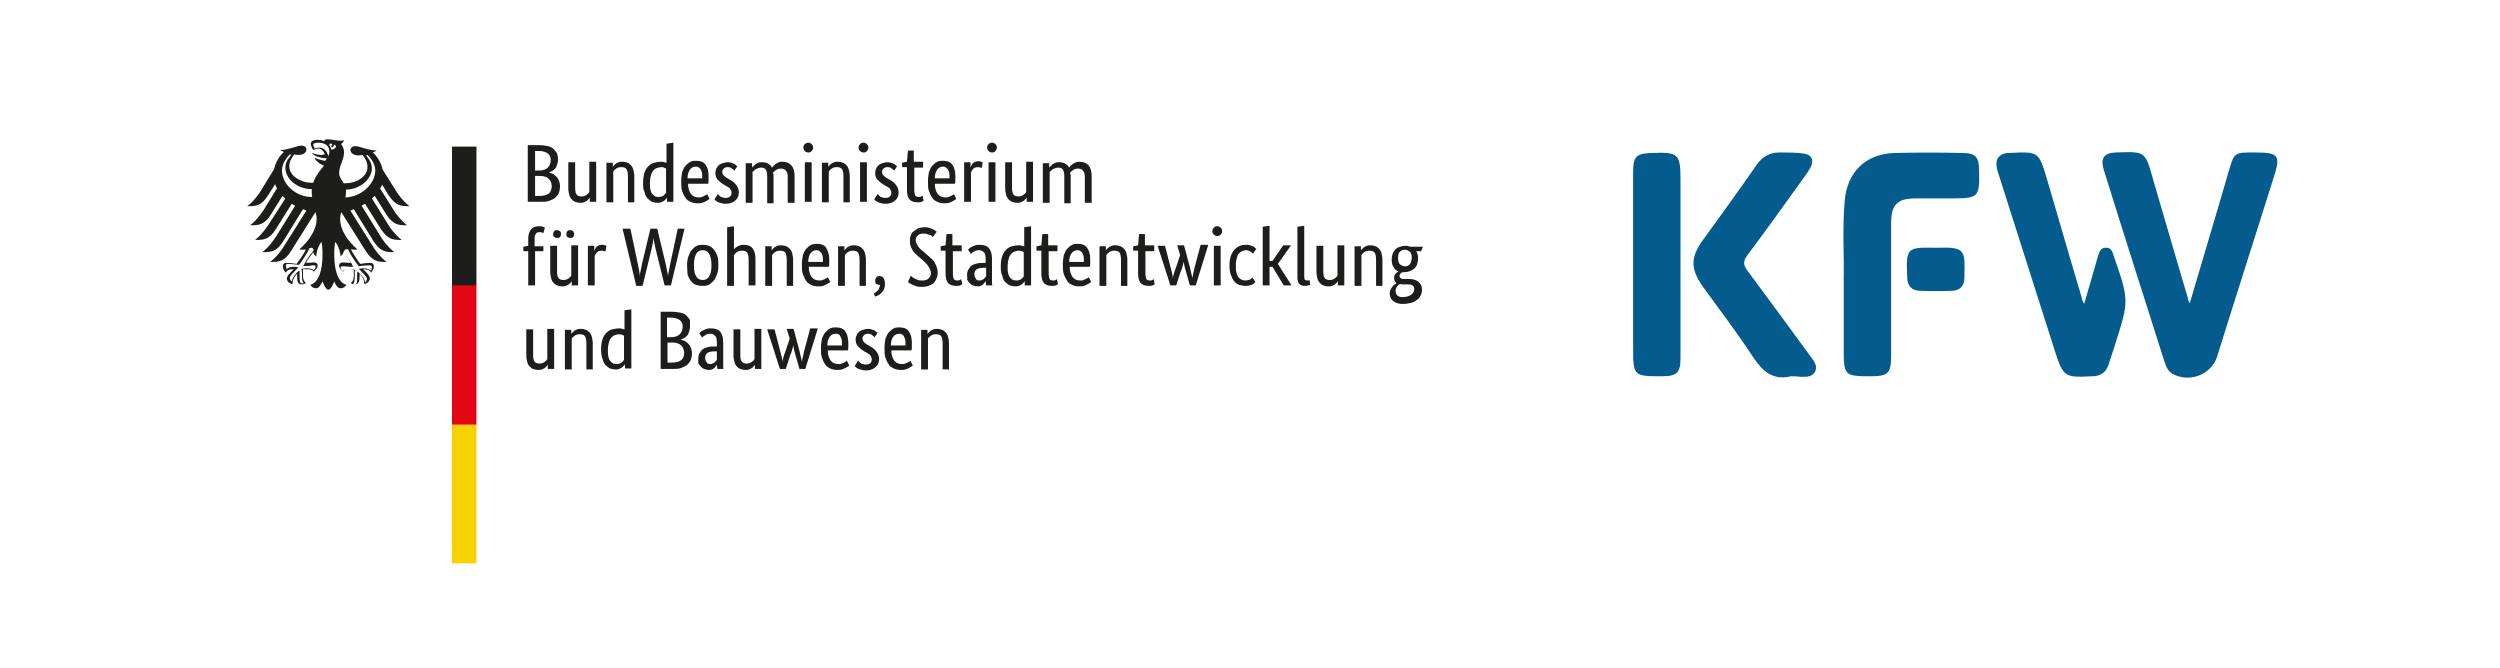 <?xml version="1.0" encoding="utf-8"?>
<!-- Generator: Adobe Illustrator 24.2.3, SVG Export Plug-In . SVG Version: 6.00 Build 0)  -->
<svg version="1.1" xmlns="http://www.w3.org/2000/svg" xmlns:xlink="http://www.w3.org/1999/xlink" x="0px" y="0px"
	 viewBox="0 0 511.6 136.7" style="enable-background:new 0 0 511.6 136.7;" xml:space="preserve">
<style type="text/css">
	.st0{fill:#465166;}
	.st1{fill:#8094B3;}
	.st2{fill:#FFFFFF;}
	.st3{fill:#A3C4FF;}
	.st4{fill:#333333;}
	.st5{fill:#FFFFFF;stroke:#1D1D1B;stroke-miterlimit:10;}
	.st6{fill:#B1B1B1;stroke:#1D1D1B;stroke-miterlimit:10;}
	.st7{fill:#1D1D1B;}
	.st8{fill:none;stroke:#465166;stroke-width:0;stroke-miterlimit:10;}
	.st9{fill:#FF0000;}
	.st10{fill:#5E7091;}
	.st11{fill:#FFAD33;}
	.st12{fill:#FEE397;}
	.st13{fill:#236051;}
	.st14{fill:#72CD86;}
	.st15{fill:#584560;}
	.st16{fill:#C2A7CD;}
	.st17{fill:#C4C4C4;}
	.st18{fill:url(#SVGID_3_);}
	.st19{fill:none;stroke:#5E7091;stroke-width:3.047;stroke-miterlimit:10;}
	.st20{fill:none;stroke:#ABC9FF;stroke-width:27.642;stroke-miterlimit:10;}
	.st21{fill:none;stroke:#5E7091;stroke-width:4.038;stroke-miterlimit:10;}
	.st22{fill:none;stroke:#5E7091;stroke-width:9.423;stroke-miterlimit:10;}
	.st23{fill:none;stroke:#ABC9FF;stroke-width:4.281;stroke-miterlimit:10;}
	.st24{fill:none;stroke:#5E7091;stroke-width:4.281;stroke-miterlimit:10;}
	.st25{fill:#ABC9FF;}
	.st26{fill:#ADB4C7;}
	.st27{fill:none;stroke:#5E7091;stroke-width:2.645;stroke-miterlimit:10;}
	.st28{fill:none;stroke:#ABC9FF;stroke-width:24;stroke-miterlimit:10;}
	.st29{fill:none;stroke:#5E7091;stroke-width:3.506;stroke-miterlimit:10;}
	.st30{fill:none;stroke:#5E7091;stroke-width:8.181;stroke-miterlimit:10;}
	.st31{fill:none;stroke:#ABC9FF;stroke-width:3.717;stroke-miterlimit:10;}
	.st32{fill:none;stroke:#5E7091;stroke-width:3.717;stroke-miterlimit:10;}
	.st33{fill:none;}
	.st34{fill-rule:evenodd;clip-rule:evenodd;}
	.st35{fill:none;stroke:#000000;stroke-width:0.778;stroke-miterlimit:3.864;}
	.st36{stroke:#000000;stroke-width:9.340157e-02;stroke-miterlimit:3.864;}
	.st37{fill:#7486A8;}
	.st38{fill:#FFFFFF;stroke:#465166;stroke-width:0.891;stroke-miterlimit:10;}
	.st39{fill:#662D91;}
	.st40{fill:#FF4F05;}
	.st41{fill:#1B1464;}
	.st42{fill:#FFA3F0;}
	.st43{fill:#6C25CF;}
	.st44{fill:#FFFFFF;stroke:#465166;stroke-width:0.79;stroke-miterlimit:10;}
	.st45{fill:#333333;stroke:#8094B3;stroke-width:0.45;stroke-miterlimit:10;}
	.st46{clip-path:url(#SVGID_7_);}
	.st47{clip-path:url(#SVGID_11_);}
	.st48{fill:#EDECED;}
	.st49{fill:none;stroke:#000000;stroke-width:1.283;stroke-miterlimit:3.864;}
	.st50{stroke:#000000;stroke-width:0.154;stroke-miterlimit:3.864;}
	.st51{fill:#085DA9;}
	.st52{fill:#E1081A;}
	.st53{clip-path:url(#SVGID_17_);fill:#1D1D1B;}
	.st54{clip-path:url(#SVGID_17_);fill:#FFCC00;}
	.st55{fill:#0032BA;}
	.st56{fill:#E30613;}
	.st57{fill:#354A70;}
	.st58{fill:#667A9E;}
	.st59{opacity:0.6;}
	.st60{fill:#90A7C9;}
	.st61{fill:none;stroke:#000000;stroke-width:1.044;stroke-miterlimit:3.864;}
	.st62{stroke:#000000;stroke-width:0.125;stroke-miterlimit:3.864;}
	.st63{clip-path:url(#SVGID_19_);fill:#1D1D1B;}
	.st64{clip-path:url(#SVGID_19_);fill:#FFCC00;}
	.st65{fill:#4F59CA;}
	.st66{fill:#7B82EA;}
	.st67{fill:#4C53BB;}
	.st68{opacity:0.2;enable-background:new    ;}
	.st69{fill:none;stroke:#C24DFF;stroke-miterlimit:10;}
	.st70{fill:none;stroke:#C24DFF;stroke-width:1.266;stroke-miterlimit:10;}
	.st71{fill:none;stroke:#C24DFF;stroke-width:1.151;stroke-miterlimit:10;}
	.st72{fill:none;stroke:#C24DFF;stroke-width:1.151;stroke-miterlimit:10;}
	.st73{fill:none;stroke:#C24DFF;stroke-width:4;stroke-miterlimit:10;}
	.st74{fill:#C24DFF;}
	.st75{fill:url(#SVGID_20_);}
	.st76{fill:#00A5D9;}
	.st77{fill:#035C8D;}
	.st78{fill:#F8D200;}
	.st79{clip-path:url(#SVGID_22_);fill:#1D1D1B;}
	.st80{clip-path:url(#SVGID_22_);fill:#FFCC00;}
	.st81{clip-path:url(#SVGID_24_);}
	.st82{fill-rule:evenodd;clip-rule:evenodd;fill:#8094B3;}
	.st83{fill-rule:evenodd;clip-rule:evenodd;fill:#D8DCE5;}
	.st84{fill-rule:evenodd;clip-rule:evenodd;fill:#EDEFF2;}
	.st85{fill:none;stroke:#FFFFFF;stroke-width:0.866;stroke-linejoin:round;stroke-miterlimit:10;}
	.st86{fill:none;stroke:#FFFFFF;stroke-width:2.598;stroke-linejoin:round;stroke-miterlimit:10;}
	.st87{fill-rule:evenodd;clip-rule:evenodd;fill:none;}
	.st88{fill-rule:evenodd;clip-rule:evenodd;fill:#FEE397;}
	.st89{fill-rule:evenodd;clip-rule:evenodd;fill:#FFAD33;}
	.st90{fill-rule:evenodd;clip-rule:evenodd;fill:#C2A7CD;}
	.st91{fill:url(#SVGID_29_);}
	.st92{fill:#2E3F5E;}
	.st93{fill:none;stroke:#000000;stroke-width:0.391;stroke-miterlimit:3.864;}
	.st94{stroke:#000000;stroke-width:4.684884e-02;stroke-miterlimit:3.864;}
	.st95{clip-path:url(#SVGID_33_);fill:#1D1D1B;}
	.st96{clip-path:url(#SVGID_33_);fill:#FFCC00;}
	.st97{fill:url(#SVGID_34_);}
	.st98{clip-path:url(#SVGID_38_);fill:#1D1D1B;}
	.st99{clip-path:url(#SVGID_38_);fill:#FFCC00;}
	.st100{fill:#FBB03B;}
	.st101{fill:#F7931E;}
	.st102{fill:none;stroke:#C24DFF;stroke-width:1.108;stroke-miterlimit:10;}
	.st103{fill:url(#SVGID_39_);}
	.st104{clip-path:url(#SVGID_43_);fill:#1D1D1B;}
	.st105{clip-path:url(#SVGID_43_);fill:#FFCC00;}
	.st106{fill:url(#SVGID_44_);}
	.st107{clip-path:url(#SVGID_48_);fill:#1D1D1B;}
	.st108{clip-path:url(#SVGID_48_);fill:#FFCC00;}
	.st109{fill:#F15A24;}
	.st110{fill:#839DCC;}
	.st111{fill:#9EB3D7;}
	.st112{fill:none;stroke:#FFFFFF;stroke-width:4;stroke-miterlimit:10;}
	.st113{fill:#8CC63F;}
	.st114{fill:#231F20;}
</style>
<g id="Layer_1">
	<g>
		<g>
			<g>
				<path class="st77" d="M448.1,62.1c2.7-9.2,5.4-18.1,8-27.1c1.1-3.8,1.2-3.8,5.1-3.8c5.2,0,5.6,0.5,4,5.4
					c-3.8,12.1-7.7,24.2-11.5,36.4c-1.2,3.7-5.7,5.4-9.1,3.5c-0.9-0.5-1.3-1.4-1.6-2.3c-4.2-13.2-8.4-26.3-12.5-39.5
					c-0.7-2.4,0.1-3.4,2.5-3.5c6-0.2,6-0.3,7.6,5.5c2.4,8.1,4.7,16.2,7.1,24.2C447.7,61.3,447.9,61.6,448.1,62.1z"/>
				<path class="st77" d="M377.3,57c0.1-4.6-0.3-10.3,0.2-15.9c0.5-6,4.4-9.7,10.4-9.8c4.5-0.1,9-0.1,13.5,0c2.9,0,3.6,0.8,3.6,3.7
					c0.1,5.3-0.1,5.6-5.5,5.6c-2.5,0-5,0-7.5,0c-3.7,0-5,1.3-5,5c0,9,0,18,0,27c0,3.8-0.5,4.4-4.3,4.4c-5.2,0-5.4-0.2-5.4-5.4
					C377.3,67.1,377.3,62.6,377.3,57z"/>
				<path class="st77" d="M426.5,62.2c1-3.4,1.9-6.5,2.8-9.7c0.3-0.9,0.5-1.8,1.6-1.8c1.2-0.1,1.4,0.9,1.7,1.8c3.1,9,3.1,9,0.2,18.1
					c-0.4,1.3-0.9,2.7-1.3,4c-0.5,1.6-1.6,2.3-3.1,2.4c-0.1,0-0.3,0-0.4,0c-5.5,0.3-5.8,0.1-7.5-5.2c-3.8-11.9-7.6-23.9-11.4-35.8
					c-0.2-0.6-0.4-1.2-0.5-1.8c-0.3-1.7,0.5-2.7,2.2-2.9c0.1,0,0.3,0,0.4,0c6-0.3,6-0.3,7.7,5.4c2.4,8.1,4.7,16.2,7.1,24.2
					C426,61.3,426.2,61.6,426.5,62.2z"/>
				<path class="st77" d="M366.5,77c-3.7,0.9-5.8-1-7.8-4c-3.2-4.9-6.8-9.6-10.2-14.3c-2.6-3.7-2.6-6,0-9.6
					c3.7-5.1,7.4-10.2,11-15.4c1.2-1.7,2.7-2.5,4.7-2.5c1.6,0,3.2,0,4.8,0.2c1.7,0.2,2.3,1.3,1.5,2.9c-0.4,0.7-0.9,1.4-1.4,2.1
					c-3.8,5.3-7.6,10.6-11.5,15.8c-0.9,1.2-0.9,2,0,3.2c4.3,5.8,8.6,11.6,12.8,17.4c0.7,1,1.7,2,1,3.3c-0.7,1.2-2,1-3.1,1
					C367.8,77,367.1,77,366.5,77z"/>
				<path class="st77" d="M343.9,54.3c0,6.3,0,12.6,0,18.9c0,3.1-0.7,3.8-3.9,3.8c-5.7,0-5.8-0.1-5.8-5.8c0-12,0-24,0-35.9
					c0-3.3,0.6-3.9,3.9-4c5.4-0.2,5.8,0.2,5.8,5.6C343.9,42.7,343.9,48.5,343.9,54.3z"/>
				<path class="st77" d="M396.2,50.7c0.1,0,0.1,0,0.2,0c5.9-0.2,5.7,0.5,5.6,6.1c0,1.6-0.8,2.6-2.4,2.7c-2.3,0.1-4.6,0.1-6.9,0
					c-1.5-0.1-2.3-1-2.4-2.5C390,50.6,390.2,50.6,396.2,50.7z"/>
			</g>
		</g>
		<g>
			<polygon class="st78" points="95.3,86.9 97.5,86.9 97.5,115.3 92.5,115.3 92.5,86.9 95.3,86.9 			"/>
			<polygon class="st56" points="95.3,58.3 97.5,58.3 97.5,86.9 92.5,86.9 92.5,58.3 95.3,58.3 			"/>
			<polygon class="st7" points="97.5,30 97.5,58.4 95.3,58.4 92.5,58.4 92.5,30 97.5,30 			"/>
			<path class="st7" d="M79.5,39.9c1.5,2.3,2.6,2.3,4.3,2.3c-1.4-1.1-2.4-2.5-2.8-3.2l-2.7-4.3c-0.3-1.3-0.9-2.5-2-3.5
				c0.3-0.1,0.6-0.3,0.8-0.4c-1.7,0-3.5-0.9-4.4-0.9c-0.6,0-1,0.4-1,0.8c0,0.5,0.6,1.1,1.6,1.1c0.2,0,0.5,0,0.9-0.1
				c0.6,0.8,1,1.5,1,2.5c0,1.9-2.2,3.3-4.5,3.3c-0.1,0-0.2,0-0.4,0c-0.2-0.5-0.9-1.2-0.9-2.1c0-1.5,1-2.7,1-4.2
				c0-0.9-0.4-1.5-0.6-1.7c0.3-0.3,0.6-0.6,0.6-0.8c-0.2,0.1-0.4,0.1-0.6,0.1c-1.1,0-2-0.3-2.8-0.3c-0.5,0-0.6,0.2-0.6,0.3
				c0,0.1,0,0.1,0,0.1c-0.2-0.1-0.4-0.1-0.6-0.2c-0.3,0-0.5-0.1-0.8-0.1c-1,0-1.4,0.4-1.4,0.8c0,0.3,0.2,0.9,0.5,1.3
				c0.4-0.2,0.9-0.3,1.1-0.3c0.6,0,1,0.5,1.3,1.2c-0.4,0-0.4,0.1-0.8,0.1c-1,0-1.7-0.4-1.8-0.4c0,0,0,0,0,0c0,0.1,0.3,0.5,0.9,0.7
				c0.7,0.3,1.9,0.4,2.1,0.4c0,0-0.2,0.4-0.4,0.5c0,0-0.1,0-0.1,0c-0.8-0.2-1-0.2-2-0.6c0,0,0,0,0,0c0,0.4,1,1.3,1.9,1.6
				c-0.8,1-1.7,2-2.2,3.5c-0.1,0-0.2,0-0.4,0c-2.2,0-4.5-1.5-4.5-3.3c0-1,0.4-1.7,1-2.5c0.3,0.1,0.6,0.1,0.9,0.1
				c1,0,1.6-0.5,1.6-1.1c0-0.5-0.4-0.8-1-0.8c-0.9,0-2.7,0.9-4.4,0.9c0.2,0.1,0.5,0.3,0.8,0.4c-1,0.9-1.7,2.1-2,3.5L53.4,39
				c-0.4,0.7-1.4,2.1-2.8,3.2c1.7,0,2.9,0,4.3-2.3l1.4-2.2c0.1,0.3,0.2,0.6,0.4,0.8L54,42.9c-0.5,0.7-1.4,2.1-2.8,3.2
				c1.7,0,2.9,0,4.3-2.3l2.3-3.7c0.2,0.2,0.4,0.4,0.6,0.5L55,45.9c-0.5,0.7-1.4,2.1-2.8,3.2c1.7,0,2.9,0,4.3-2.3l3.2-5.1
				c0.2,0.1,0.4,0.3,0.7,0.4l-3.9,6.3c-0.5,0.7-1.4,2.1-2.8,3.2c1.7,0,2.9,0,4.3-2.3l4-6.5c0.2,0.1,0.5,0.2,0.7,0.3l-4.6,7.3
				c-0.4,0.7-1.4,2.1-2.8,3.2c1.7,0,2.9,0,4.3-2.3l4.9-7.8c0,0,0.1,0,0.1,0c0.1,0.4,0.2,0.8,0.2,1.2c0,2.4-1.6,4.6-3.5,6.3
				c0.1,0.1,0.3,0.1,0.5,0.1c0.4,0,0.7,0,0.8-0.1c-0.4,1-1.4,2.3-1.9,3c-0.6-0.1-1.5-0.2-2.1-0.2c-0.6,0-0.7,0.4-0.7,0.7
				c0,0.6,0.3,1,0.6,1.3c0.1-0.3,0.4-0.7,1.5-0.7c0,0,0.1,0,0.1,0c-0.3,0.4-1.4,1.2-1.4,1.9c0,0.5,0.5,1.1,1.2,1.1
				c0-0.1,0-0.3,0-0.4c0-0.6,0.5-1.2,0.9-1.7c0,0.1,0,0.1,0,0.3c0,1.3,0.1,1.9,1,1.9c0.4,0,0.7-0.2,0.8-0.3
				c-0.5-0.5-0.6-0.9-0.6-1.6c0-0.2,0-0.4,0-0.6c0-0.2,0-0.4,0-0.6c0.3,0,0.4,0,0.7,0c0,0,1.2-0.1,1.5,0.5c0.3-0.3,0.8-0.7,0.8-1.2
				c0-0.3-0.1-0.7-0.8-0.7c-0.2,0-1,0.1-1.6,0.1c0.2-0.4,0.9-1.4,1.5-2.2c0.1,0.3,0.2,0.6,0.6,0.9c0-0.5,0.3-2.1,1.1-3
				c0.1,0.6,0.2,1.3,0.2,2.6c0,3.3-0.8,5.7-2.5,6.2c0.2,0.4,0.7,0.7,1.2,0.7c0.6,0,0.9-0.7,1.3-1.4c0.2,0.5,0.7,1.7,1.2,1.7
				s1-1.2,1.2-1.7c0.3,0.7,0.7,1.4,1.3,1.4c0.5,0,0.9-0.3,1.2-0.7c-1.7-0.5-2.5-2.9-2.5-6.2c0-1.4,0.1-2,0.2-2.6
				c0.8,0.9,1.1,2.5,1.1,3c0.3-0.3,0.5-0.6,0.6-0.9c0.6,0.8,1.4,1.9,1.5,2.2c-0.6,0-1.3-0.1-1.6-0.1c-0.6,0-0.8,0.3-0.8,0.7
				c0,0.5,0.5,0.9,0.8,1.2c0.3-0.6,1.5-0.5,1.5-0.5c0.2,0,0.4,0,0.7,0c0,0.2,0,0.4,0,0.6c0,0.3,0,0.5,0,0.6c0,0.7,0,1.1-0.6,1.6
				c0.1,0.1,0.4,0.3,0.8,0.3c0.8,0,1-0.6,1-1.9c0-0.2,0-0.1,0-0.3c0.4,0.5,0.9,1.1,0.9,1.7c0,0.1,0,0.2,0,0.4c0.7,0,1.2-0.7,1.2-1.1
				c0-0.7-1.1-1.6-1.4-1.9c0.1,0,0.1,0,0.1,0c1.2,0,1.4,0.4,1.5,0.7c0.3-0.3,0.6-0.7,0.6-1.3c0-0.3-0.1-0.7-0.7-0.7
				c-0.6,0-1.5,0.1-2.1,0.2c-0.5-0.7-1.4-2-1.9-3c0.2,0,0.4,0.1,0.8,0.1c0.2,0,0.4,0,0.5-0.1c-1.9-1.7-3.5-3.8-3.5-6.3
				c0-0.4,0.1-0.8,0.2-1.2c0,0,0.1,0,0.1,0l4.9,7.8c1.5,2.3,2.6,2.3,4.3,2.3c-1.4-1.1-2.4-2.5-2.8-3.2l-4.6-7.3
				c0.2-0.1,0.5-0.2,0.7-0.3l4,6.5c1.5,2.3,2.6,2.3,4.3,2.3c-1.4-1.1-2.4-2.5-2.8-3.2L74,42.1c0.2-0.1,0.4-0.3,0.7-0.4l3.2,5.1
				c1.5,2.3,2.6,2.3,4.3,2.3c-1.4-1.1-2.4-2.5-2.8-3.2l-3.3-5.3c0.2-0.2,0.4-0.4,0.6-0.5l2.3,3.7c1.5,2.3,2.6,2.3,4.3,2.3
				c-1.4-1.1-2.4-2.5-2.8-3.2l-2.7-4.3c0.1-0.3,0.3-0.5,0.4-0.8L79.5,39.9L79.5,39.9z M57.7,34.9c0-1.6,1.2-2.9,1.6-3.3
				c0.1,0,0.2,0,0.3,0.1c-0.4,0.5-1.2,1.4-1.2,2.6c0,2.4,2.5,4.4,5.4,4.4c0,0.2,0,0.4,0,0.6c0,0.4,0,0.7,0.1,1
				C60.6,40.4,57.7,37.7,57.7,34.9L57.7,34.9z M62.1,54.4L62.1,54.4L62.1,54.4c0.9,0.1,1.4,0,1.7-0.1c0.2,0,0.3,0,0.4,0
				c0.2,0,0.4,0,0.4,0.3c0,0.2-0.2,0.5-0.4,0.7c-0.3-0.3-0.8-0.4-1.5-0.4c-0.3,0-0.7,0.1-1,0.1l0,0l0,0l0,0.1c0,0.2,0.1,0.4,0.1,0.7
				l0,0.3l0,0.4c0,0.8,0.1,1.2,0.4,1.5c-0.1,0-0.2,0-0.3,0c-0.5,0-0.6-0.2-0.6-1.6c0-0.3,0-0.5,0-0.7l0-0.3l-0.1,0
				c-0.7,0.5-1.4,1.5-1.5,2.2c-0.2-0.1-0.4-0.5-0.4-0.7c0-0.4,0.6-1,1.3-1.7l0.4-0.4l0.1-0.1l-0.1,0c-0.1,0-0.4-0.1-0.7-0.1
				c-0.8,0-1.3,0.1-1.6,0.5c-0.1-0.2-0.2-0.5-0.2-0.7c0-0.1,0-0.2,0.1-0.3c0.1-0.1,0.2-0.1,0.3-0.1h0c0.9,0,1.9,0.2,2.3,0.2l0,0l0,0
				c0.1-0.1,1.7-2.3,2.1-3.4c0.1,0,0.2-0.1,0.4-0.1c0.3,0,0.4,0.2,0.5,0.5C63,52.7,62.4,53.7,62.1,54.4L62.1,54.4z M70.9,51
				c0.2,0,0.3,0,0.4,0.1c0.4,1.2,2.1,3.3,2.1,3.4l0,0l0,0c0.4-0.1,1.4-0.2,2.3-0.2h0c0.1,0,0.2,0,0.3,0.1c0.1,0.1,0.1,0.2,0.1,0.3
				c0,0.2-0.1,0.6-0.2,0.7c-0.3-0.3-0.8-0.5-1.6-0.5c-0.2,0-0.5,0.1-0.7,0.1l-0.1,0l-0.1,0l0.4,0.4c0.7,0.7,1.3,1.3,1.3,1.7
				c0,0.2-0.2,0.6-0.4,0.7c0-0.7-0.8-1.7-1.5-2.2l-0.1,0l0,0.3c0,0.2,0,0.4,0,0.7c0,1.4-0.1,1.6-0.6,1.6c-0.1,0-0.2,0-0.3,0
				c0.3-0.3,0.4-0.8,0.4-1.5l0-0.4l0-0.3c0-0.3,0-0.6,0.1-0.7l0-0.1l-0.1,0c-0.2,0-0.6-0.1-1-0.1c-0.7,0-1.1,0.1-1.5,0.4
				c-0.2-0.2-0.4-0.5-0.4-0.7c0-0.3,0.2-0.3,0.4-0.3c0.1,0,0.2,0,0.4,0c0.3,0,0.7,0.1,1.6,0.1h0.1l0-0.1c-0.2-0.7-0.9-1.6-1.9-2.9
				C70.5,51.2,70.6,51,70.9,51L70.9,51z M67.2,32c-0.1-0.4-0.3-0.9-0.6-1.2c-0.2-0.3-0.7-0.6-1.2-0.6c-0.3,0-0.7,0.1-1,0.2
				c-0.1-0.2-0.3-0.6-0.3-0.8c0-0.2,0.3-0.4,1-0.4c1.5,0,2.3,0.7,2.3,1.8C67.4,31.4,67.3,31.7,67.2,32L67.2,32z M67.8,30.6
				c-0.1-0.3-0.2-0.6-0.4-0.8c0-0.3,0.1-0.6,0.6-0.3c-0.3,0.3-0.1,0.7-0.1,0.7c0,0,0.5-0.2,0.4-0.6C69.2,29.7,68.6,30.7,67.8,30.6
				L67.8,30.6z M70.7,40.4c0-0.3,0.1-0.6,0.1-1c0-0.2,0-0.4,0-0.6c2.8,0,5.3-2.1,5.3-4.4c0-1.2-0.8-2.1-1.2-2.6c0.1,0,0.2,0,0.3-0.1
				c0.4,0.4,1.6,1.6,1.6,3.3C76.7,37.7,73.9,40.3,70.7,40.4L70.7,40.4z"/>
			<path class="st7" d="M114.2,32.6c0,0.4-0.1,0.8-0.2,1.1c-0.1,0.3-0.2,0.6-0.4,0.8c-0.2,0.2-0.4,0.4-0.6,0.5
				c-0.2,0.1-0.5,0.2-0.7,0.3v0c0.3,0.1,0.6,0.2,0.9,0.3c0.3,0.2,0.5,0.4,0.7,0.6c0.2,0.2,0.4,0.5,0.5,0.8c0.1,0.3,0.2,0.7,0.2,1.1
				c0,0.5-0.1,0.9-0.2,1.3c-0.2,0.4-0.4,0.7-0.7,1c-0.3,0.3-0.8,0.5-1.3,0.7c-0.5,0.2-1.1,0.2-1.8,0.2H108V29.7h2.3
				c0.7,0,1.3,0.1,1.8,0.2c0.5,0.1,0.9,0.3,1.2,0.6c0.3,0.3,0.5,0.6,0.7,0.9C114.1,31.8,114.2,32.2,114.2,32.6L114.2,32.6z
				 M112.7,32.7c0-0.5-0.2-1-0.6-1.3c-0.4-0.3-1-0.5-1.8-0.5h-0.8v4h0.8c0.8,0,1.4-0.2,1.8-0.6C112.5,33.9,112.7,33.4,112.7,32.7
				L112.7,32.7z M112.9,38.1c0-0.6-0.2-1.1-0.6-1.5c-0.4-0.4-1-0.6-1.8-0.6h-1v4.1h0.9c0.9,0,1.5-0.2,1.9-0.5
				C112.7,39.3,112.9,38.7,112.9,38.1L112.9,38.1z M122,41.3h-1.3v-0.9h0c0,0.1-0.1,0.2-0.2,0.3c-0.1,0.1-0.3,0.3-0.4,0.4
				c-0.2,0.1-0.4,0.2-0.6,0.3c-0.2,0.1-0.5,0.1-0.8,0.1c-0.4,0-0.7-0.1-1-0.2c-0.3-0.1-0.5-0.3-0.7-0.5c-0.2-0.2-0.4-0.5-0.5-0.9
				c-0.1-0.4-0.2-0.8-0.2-1.4v-5.3h1.4v5.2c0,0.7,0.1,1.2,0.3,1.4c0.2,0.3,0.6,0.4,1,0.4c0.4,0,0.7-0.1,1-0.3
				c0.3-0.2,0.5-0.4,0.6-0.6v-6.2h1.4V41.3L122,41.3z M128.5,41.3v-5.2c0-0.7-0.1-1.2-0.3-1.5c-0.2-0.3-0.6-0.4-1.1-0.4
				c-0.4,0-0.7,0.1-1,0.3c-0.3,0.2-0.5,0.4-0.6,0.6v6.3h-1.4v-8.1h1.3v0.9h0c0-0.1,0.1-0.2,0.2-0.3c0.1-0.1,0.3-0.3,0.4-0.4
				c0.2-0.1,0.4-0.2,0.6-0.3c0.2-0.1,0.5-0.1,0.8-0.1c0.4,0,0.7,0.1,1,0.2c0.3,0.1,0.5,0.3,0.7,0.5c0.2,0.2,0.4,0.5,0.5,0.9
				c0.1,0.4,0.2,0.8,0.2,1.4v5.3H128.5L128.5,41.3z M131.6,37.4c0-0.8,0.1-1.5,0.3-2.1c0.2-0.6,0.5-1,0.8-1.3
				c0.3-0.3,0.7-0.6,1.2-0.7c0.4-0.1,0.9-0.2,1.3-0.2c0.3,0,0.5,0,0.7,0.1c0.2,0,0.3,0.1,0.5,0.1v-3.9l1.4-0.2v12.1h-1.3v-0.9h0
				c0,0.1-0.1,0.2-0.2,0.3c-0.1,0.1-0.2,0.2-0.4,0.4c-0.2,0.1-0.4,0.2-0.6,0.3c-0.2,0.1-0.5,0.1-0.8,0.1c-0.4,0-0.7-0.1-1.1-0.2
				c-0.3-0.2-0.6-0.4-0.9-0.7c-0.3-0.3-0.5-0.8-0.6-1.3C131.6,38.8,131.6,38.1,131.6,37.4L131.6,37.4z M134.8,40.3
				c0.2,0,0.4,0,0.6-0.1s0.3-0.1,0.4-0.2c0.1-0.1,0.2-0.2,0.3-0.3c0.1-0.1,0.1-0.2,0.2-0.2v-5c-0.1-0.1-0.3-0.1-0.4-0.2
				c-0.2-0.1-0.4-0.1-0.6-0.1c-0.3,0-0.6,0.1-0.9,0.2c-0.3,0.1-0.5,0.3-0.7,0.5c-0.2,0.2-0.4,0.6-0.5,1s-0.2,0.9-0.2,1.5
				c0,0.6,0,1,0.1,1.4c0.1,0.4,0.2,0.7,0.4,0.9c0.2,0.2,0.4,0.4,0.6,0.5C134.3,40.3,134.5,40.3,134.8,40.3L134.8,40.3z M145,36
				c0,0.3,0,0.7,0,0.9c0,0.3,0,0.5-0.1,0.7h-4.1c0,1,0.3,1.7,0.6,2.1c0.4,0.5,0.9,0.7,1.6,0.7c0.2,0,0.5,0,0.6-0.1
				c0.2-0.1,0.4-0.1,0.5-0.2c0.1-0.1,0.3-0.2,0.4-0.2c0.1-0.1,0.2-0.1,0.2-0.2l0.5,1c-0.1,0.1-0.1,0.1-0.3,0.2
				c-0.1,0.1-0.3,0.2-0.5,0.3c-0.2,0.1-0.4,0.2-0.7,0.3c-0.3,0.1-0.6,0.1-1,0.1c-0.5,0-1-0.1-1.4-0.3c-0.4-0.2-0.8-0.4-1-0.8
				c-0.3-0.4-0.5-0.8-0.7-1.4c-0.2-0.5-0.2-1.2-0.2-2c0-0.7,0.1-1.3,0.2-1.9c0.2-0.5,0.4-1,0.7-1.3c0.3-0.3,0.6-0.6,1-0.8
				c0.4-0.2,0.8-0.2,1.2-0.2c0.8,0,1.4,0.2,1.8,0.7C144.8,34.2,145,35,145,36L145,36z M142.4,34.1c-0.5,0-0.9,0.2-1.2,0.6
				c-0.3,0.4-0.5,1-0.5,1.8h3c0-0.1,0-0.1,0-0.2c0-0.1,0-0.2,0-0.3c0-0.6-0.1-1-0.3-1.3C143.2,34.3,142.8,34.1,142.4,34.1
				L142.4,34.1z M150.3,34.9c-0.1-0.1-0.3-0.2-0.5-0.4c-0.2-0.2-0.5-0.3-0.9-0.3c-0.4,0-0.6,0.1-0.8,0.3c-0.2,0.2-0.3,0.4-0.3,0.6
				c0,0.3,0.1,0.6,0.3,0.8c0.2,0.2,0.4,0.4,0.8,0.6l0.5,0.3c0.6,0.3,1,0.7,1.3,1.1c0.3,0.4,0.5,0.9,0.5,1.5c0,0.6-0.2,1.2-0.7,1.6
				c-0.4,0.4-1.1,0.7-1.9,0.7c-0.3,0-0.6,0-0.9-0.1c-0.2-0.1-0.5-0.1-0.7-0.2c-0.2-0.1-0.3-0.2-0.5-0.3c-0.1-0.1-0.2-0.2-0.3-0.3
				l0.7-1.1c0.1,0.1,0.1,0.1,0.2,0.2c0.1,0.1,0.2,0.2,0.3,0.3c0.1,0.1,0.3,0.2,0.5,0.2c0.2,0.1,0.4,0.1,0.6,0.1
				c0.4,0,0.7-0.1,0.9-0.3s0.3-0.4,0.3-0.7c0-0.2,0-0.4-0.1-0.5c-0.1-0.1-0.1-0.3-0.2-0.4c-0.1-0.1-0.2-0.2-0.4-0.3
				c-0.1-0.1-0.3-0.2-0.5-0.3l-0.5-0.3c-0.5-0.3-0.9-0.7-1.2-1c-0.3-0.4-0.4-0.8-0.4-1.4c0-0.3,0.1-0.6,0.2-0.8
				c0.1-0.3,0.3-0.5,0.5-0.7c0.2-0.2,0.5-0.3,0.8-0.4c0.3-0.1,0.6-0.2,0.9-0.2c0.3,0,0.6,0,0.8,0.1c0.2,0.1,0.4,0.1,0.6,0.2
				c0.2,0.1,0.3,0.2,0.4,0.3c0.1,0.1,0.2,0.2,0.3,0.2L150.3,34.9L150.3,34.9z M157,41.3v-5.2c0-0.7-0.1-1.1-0.3-1.4
				c-0.2-0.3-0.5-0.4-0.9-0.4c-0.2,0-0.4,0-0.6,0.1c-0.2,0.1-0.3,0.1-0.5,0.2c-0.1,0.1-0.3,0.2-0.4,0.3c-0.1,0.1-0.2,0.2-0.3,0.3
				v6.3h-1.4v-8.1h1.3v0.9h0c0.1-0.1,0.1-0.2,0.3-0.3c0.1-0.1,0.3-0.3,0.4-0.4c0.2-0.1,0.4-0.2,0.6-0.3c0.2-0.1,0.5-0.1,0.8-0.1
				c0.9,0,1.6,0.4,2,1.1c0.1-0.1,0.2-0.2,0.3-0.4c0.1-0.1,0.3-0.2,0.5-0.4c0.2-0.1,0.4-0.2,0.6-0.3c0.2-0.1,0.5-0.1,0.7-0.1
				c1.6,0,2.5,1,2.5,2.9v5.5h-1.4v-5.2c0-0.7-0.1-1.1-0.4-1.4c-0.2-0.3-0.6-0.4-1-0.4c-0.4,0-0.7,0.1-1,0.3
				c-0.3,0.2-0.5,0.4-0.6,0.5c0,0.1,0,0.3,0.1,0.4c0,0.1,0,0.3,0,0.4v5.5H157L157,41.3z M166.1,41.3h-1.4v-8.1h1.4V41.3L166.1,41.3z
				 M165.4,31.2c-0.3,0-0.5-0.1-0.7-0.3c-0.2-0.2-0.3-0.4-0.3-0.7c0-0.3,0.1-0.5,0.3-0.7c0.2-0.2,0.4-0.3,0.7-0.3
				c0.3,0,0.5,0.1,0.7,0.3c0.2,0.2,0.3,0.4,0.3,0.7c0,0.3-0.1,0.5-0.3,0.7C165.9,31.2,165.6,31.2,165.4,31.2L165.4,31.2z
				 M172.6,41.3v-5.2c0-0.7-0.1-1.2-0.3-1.5c-0.2-0.3-0.6-0.4-1.1-0.4c-0.4,0-0.7,0.1-1,0.3c-0.3,0.2-0.5,0.4-0.6,0.6v6.3h-1.4v-8.1
				h1.3v0.9h0c0-0.1,0.1-0.2,0.2-0.3c0.1-0.1,0.3-0.3,0.4-0.4c0.2-0.1,0.4-0.2,0.6-0.3c0.2-0.1,0.5-0.1,0.8-0.1c0.4,0,0.7,0.1,1,0.2
				c0.3,0.1,0.5,0.3,0.7,0.5c0.2,0.2,0.4,0.5,0.5,0.9c0.1,0.4,0.2,0.8,0.2,1.4v5.3H172.6L172.6,41.3z M177.4,41.3H176v-8.1h1.4V41.3
				L177.4,41.3z M176.7,31.2c-0.3,0-0.5-0.1-0.7-0.3c-0.2-0.2-0.3-0.4-0.3-0.7c0-0.3,0.1-0.5,0.3-0.7c0.2-0.2,0.4-0.3,0.7-0.3
				c0.3,0,0.5,0.1,0.7,0.3c0.2,0.2,0.3,0.4,0.3,0.7c0,0.3-0.1,0.5-0.3,0.7C177.2,31.2,177,31.2,176.7,31.2L176.7,31.2z M183,34.9
				c-0.1-0.1-0.3-0.2-0.5-0.4c-0.2-0.2-0.5-0.3-0.9-0.3c-0.4,0-0.6,0.1-0.8,0.3c-0.2,0.2-0.3,0.4-0.3,0.6c0,0.3,0.1,0.6,0.3,0.8
				c0.2,0.2,0.4,0.4,0.8,0.6l0.5,0.3c0.6,0.3,1,0.7,1.3,1.1c0.3,0.4,0.5,0.9,0.5,1.5c0,0.6-0.2,1.2-0.7,1.6
				c-0.4,0.4-1.1,0.7-1.9,0.7c-0.3,0-0.6,0-0.9-0.1c-0.2-0.1-0.5-0.1-0.7-0.2c-0.2-0.1-0.3-0.2-0.5-0.3c-0.1-0.1-0.2-0.2-0.3-0.3
				l0.7-1.1c0.1,0.1,0.1,0.1,0.2,0.2c0.1,0.1,0.2,0.2,0.3,0.3c0.1,0.1,0.3,0.2,0.5,0.2c0.2,0.1,0.4,0.1,0.6,0.1
				c0.4,0,0.7-0.1,0.9-0.3c0.2-0.2,0.3-0.4,0.3-0.7c0-0.2,0-0.4-0.1-0.5c-0.1-0.1-0.1-0.3-0.2-0.4c-0.1-0.1-0.2-0.2-0.4-0.3
				c-0.1-0.1-0.3-0.2-0.5-0.3l-0.5-0.3c-0.5-0.3-0.9-0.7-1.2-1c-0.3-0.4-0.4-0.8-0.4-1.4c0-0.3,0.1-0.6,0.2-0.8
				c0.1-0.3,0.3-0.5,0.5-0.7c0.2-0.2,0.5-0.3,0.8-0.4c0.3-0.1,0.6-0.2,0.9-0.2c0.3,0,0.6,0,0.8,0.1c0.2,0.1,0.4,0.1,0.6,0.2
				c0.2,0.1,0.3,0.2,0.4,0.3c0.1,0.1,0.2,0.2,0.3,0.2L183,34.9L183,34.9z M188.9,34.3h-1.8v4.5c0,0.6,0.1,1,0.2,1.2
				c0.1,0.2,0.4,0.3,0.7,0.3c0.2,0,0.4,0,0.5-0.1s0.3-0.1,0.3-0.2l0.2,1.1c-0.1,0-0.2,0.1-0.4,0.2c-0.2,0.1-0.5,0.1-0.9,0.1
				c-0.7,0-1.2-0.2-1.6-0.6c-0.3-0.4-0.5-1-0.5-1.9v-4.7h-1v-0.9l1-0.2l0.2-2.3h1.2v2.3h1.9L188.9,34.3L188.9,34.3z M195.5,36
				c0,0.3,0,0.7,0,0.9c0,0.3,0,0.5-0.1,0.7h-4.1c0,1,0.3,1.7,0.6,2.1c0.4,0.5,0.9,0.7,1.6,0.7c0.2,0,0.5,0,0.6-0.1
				c0.2-0.1,0.4-0.1,0.5-0.2c0.1-0.1,0.3-0.2,0.4-0.2c0.1-0.1,0.2-0.1,0.2-0.2l0.5,1c-0.1,0.1-0.1,0.1-0.3,0.2
				c-0.1,0.1-0.3,0.2-0.5,0.3c-0.2,0.1-0.4,0.2-0.7,0.3c-0.3,0.1-0.6,0.1-1,0.1c-0.5,0-1-0.1-1.4-0.3c-0.4-0.2-0.8-0.4-1-0.8
				c-0.3-0.4-0.5-0.8-0.7-1.4c-0.2-0.5-0.2-1.2-0.2-2c0-0.7,0.1-1.3,0.2-1.9c0.2-0.5,0.4-1,0.7-1.3c0.3-0.3,0.6-0.6,1-0.8
				c0.4-0.2,0.8-0.2,1.2-0.2c0.8,0,1.4,0.2,1.8,0.7C195.3,34.2,195.5,35,195.5,36L195.5,36z M193,34.1c-0.5,0-0.9,0.2-1.2,0.6
				c-0.3,0.4-0.5,1-0.5,1.8h3c0-0.1,0-0.1,0-0.2c0-0.1,0-0.2,0-0.3c0-0.6-0.1-1-0.3-1.3C193.7,34.3,193.4,34.1,193,34.1L193,34.1z
				 M200.9,34.4c0,0-0.1-0.1-0.2-0.1c-0.1,0-0.3-0.1-0.5-0.1c-0.4,0-0.8,0.1-1,0.3c-0.2,0.2-0.4,0.5-0.5,0.8v6h-1.4v-8.1h1.3v1.1h0
				c0.1-0.2,0.1-0.3,0.2-0.5c0.1-0.2,0.2-0.3,0.3-0.4c0.1-0.1,0.3-0.2,0.5-0.3c0.2-0.1,0.4-0.1,0.7-0.1c0.2,0,0.3,0,0.5,0.1
				c0.1,0,0.2,0.1,0.3,0.1L200.9,34.4L200.9,34.4z M203.7,41.3h-1.4v-8.1h1.4V41.3L203.7,41.3z M203,31.2c-0.3,0-0.5-0.1-0.7-0.3
				c-0.2-0.2-0.3-0.4-0.3-0.7c0-0.3,0.1-0.5,0.3-0.7c0.2-0.2,0.4-0.3,0.7-0.3c0.3,0,0.5,0.1,0.7,0.3c0.2,0.2,0.3,0.4,0.3,0.7
				c0,0.3-0.1,0.5-0.3,0.7C203.5,31.2,203.2,31.2,203,31.2L203,31.2z M211.4,41.3h-1.3v-0.9h0c0,0.1-0.1,0.2-0.2,0.3
				c-0.1,0.1-0.3,0.3-0.4,0.4c-0.2,0.1-0.4,0.2-0.6,0.3c-0.2,0.1-0.5,0.1-0.8,0.1c-0.4,0-0.7-0.1-1-0.2c-0.3-0.1-0.5-0.3-0.7-0.5
				c-0.2-0.2-0.4-0.5-0.5-0.9c-0.1-0.4-0.2-0.8-0.2-1.4v-5.3h1.4v5.2c0,0.7,0.1,1.2,0.3,1.4c0.2,0.3,0.6,0.4,1,0.4
				c0.4,0,0.7-0.1,1-0.3c0.3-0.2,0.5-0.4,0.6-0.6v-6.2h1.4V41.3L211.4,41.3z M217.8,41.3v-5.2c0-0.7-0.1-1.1-0.3-1.4
				c-0.2-0.3-0.5-0.4-0.9-0.4c-0.2,0-0.4,0-0.6,0.1c-0.2,0.1-0.3,0.1-0.5,0.2c-0.1,0.1-0.3,0.2-0.4,0.3c-0.1,0.1-0.2,0.2-0.3,0.3
				v6.3h-1.4v-8.1h1.3v0.9h0c0.1-0.1,0.1-0.2,0.3-0.3c0.1-0.1,0.3-0.3,0.4-0.4c0.2-0.1,0.4-0.2,0.6-0.3c0.2-0.1,0.5-0.1,0.8-0.1
				c0.9,0,1.6,0.4,2,1.1c0.1-0.1,0.2-0.2,0.3-0.4c0.1-0.1,0.3-0.2,0.5-0.4c0.2-0.1,0.4-0.2,0.6-0.3c0.2-0.1,0.5-0.1,0.7-0.1
				c1.6,0,2.5,1,2.5,2.9v5.5h-1.4v-5.2c0-0.7-0.1-1.1-0.4-1.4c-0.2-0.3-0.6-0.4-1-0.4c-0.4,0-0.7,0.1-1,0.3
				c-0.3,0.2-0.5,0.4-0.6,0.5c0,0.1,0,0.3,0.1,0.4c0,0.1,0,0.3,0,0.4v5.5H217.8L217.8,41.3z M111.2,51.4h-1.7v7h-1.4v-7h-1v-0.9
				l1-0.2v-1.6c0-0.4,0.1-0.8,0.2-1.1c0.1-0.3,0.3-0.6,0.5-0.8c0.2-0.2,0.4-0.3,0.7-0.4c0.3-0.1,0.6-0.1,0.9-0.1
				c0.3,0,0.5,0,0.7,0.1s0.3,0.1,0.4,0.2l-0.3,1.1c-0.1,0-0.2-0.1-0.3-0.1c-0.1-0.1-0.3-0.1-0.5-0.1c-0.3,0-0.6,0.1-0.7,0.3
				c-0.2,0.2-0.3,0.6-0.3,1.1v1.5h1.8L111.2,51.4L111.2,51.4z M118.2,58.4H117v-0.9h0c0,0.1-0.1,0.2-0.2,0.3
				c-0.1,0.1-0.3,0.3-0.4,0.4c-0.2,0.1-0.4,0.2-0.6,0.3c-0.2,0.1-0.5,0.1-0.8,0.1c-0.4,0-0.7-0.1-1-0.2c-0.3-0.1-0.5-0.3-0.7-0.5
				c-0.2-0.2-0.4-0.5-0.5-0.9c-0.1-0.4-0.2-0.8-0.2-1.4v-5.3h1.4v5.2c0,0.7,0.1,1.2,0.3,1.4c0.2,0.3,0.6,0.4,1,0.4
				c0.4,0,0.7-0.1,1-0.3c0.3-0.2,0.5-0.4,0.6-0.6v-6.2h1.4V58.4L118.2,58.4z M114.8,47.9c0,0.3-0.1,0.5-0.2,0.6
				c-0.2,0.2-0.3,0.2-0.6,0.2c-0.2,0-0.4-0.1-0.6-0.2c-0.2-0.2-0.2-0.4-0.2-0.6c0-0.3,0.1-0.5,0.2-0.6c0.2-0.2,0.3-0.2,0.6-0.2
				c0.2,0,0.4,0.1,0.6,0.2C114.8,47.5,114.8,47.7,114.8,47.9L114.8,47.9z M117.5,47.9c0,0.3-0.1,0.5-0.2,0.6
				c-0.2,0.2-0.3,0.2-0.6,0.2c-0.2,0-0.4-0.1-0.6-0.2c-0.2-0.2-0.2-0.4-0.2-0.6c0-0.3,0.1-0.5,0.2-0.6c0.2-0.2,0.3-0.2,0.6-0.2
				c0.2,0,0.4,0.1,0.6,0.2C117.4,47.5,117.5,47.7,117.5,47.9L117.5,47.9z M123.9,51.5c0,0-0.1-0.1-0.2-0.1c-0.1,0-0.3-0.1-0.5-0.1
				c-0.4,0-0.8,0.1-1,0.3c-0.2,0.2-0.4,0.5-0.5,0.8v6h-1.4v-8.1h1.3v1.1h0c0.1-0.2,0.1-0.3,0.2-0.5c0.1-0.2,0.2-0.3,0.3-0.4
				c0.1-0.1,0.3-0.2,0.5-0.3c0.2-0.1,0.4-0.1,0.7-0.1c0.2,0,0.3,0,0.5,0.1c0.1,0,0.2,0.1,0.3,0.1L123.9,51.5L123.9,51.5z
				 M140.1,46.7l-2.8,11.7H136l-1.8-7.3c-0.1-0.5-0.2-1-0.3-1.4c-0.1-0.4-0.1-0.8-0.2-1h0c0,0.3,0,0.6-0.1,1
				c-0.1,0.4-0.2,0.9-0.3,1.4l-1.8,7.4h-1.3l-2.8-11.7h1.6l1.5,7.1c0.1,0.5,0.2,1.1,0.3,1.5c0.1,0.5,0.1,0.8,0.1,1.1h0
				c0-0.3,0.1-0.6,0.2-1.1c0.1-0.5,0.2-1,0.3-1.5l1.7-7.1h1.4l1.7,7.1c0.1,0.5,0.2,1.1,0.3,1.5c0.1,0.5,0.2,0.8,0.2,1.1h0
				c0-0.3,0.1-0.6,0.2-1.1c0.1-0.5,0.2-1,0.3-1.6l1.5-7H140.1L140.1,46.7z M140.6,54.3c0-0.7,0.1-1.4,0.3-1.9c0.2-0.5,0.4-1,0.7-1.3
				c0.3-0.3,0.6-0.6,1-0.8c0.4-0.2,0.8-0.2,1.2-0.2c0.5,0,0.9,0.1,1.3,0.2c0.4,0.2,0.7,0.4,1,0.8c0.3,0.3,0.5,0.8,0.7,1.3
				c0.2,0.5,0.2,1.2,0.2,1.9c0,0.8-0.1,1.4-0.3,1.9c-0.2,0.5-0.4,1-0.7,1.3c-0.3,0.3-0.6,0.6-1,0.8c-0.4,0.2-0.8,0.2-1.3,0.2
				c-0.5,0-0.9-0.1-1.3-0.2c-0.4-0.2-0.7-0.4-1-0.8c-0.3-0.3-0.5-0.8-0.7-1.3C140.7,55.8,140.6,55.1,140.6,54.3L140.6,54.3z
				 M145.6,54.3c0-1.1-0.2-1.9-0.5-2.4c-0.3-0.5-0.8-0.7-1.3-0.7c-0.6,0-1,0.2-1.3,0.7c-0.3,0.5-0.5,1.3-0.5,2.4s0.2,1.9,0.5,2.3
				c0.3,0.5,0.8,0.7,1.3,0.7s1-0.2,1.3-0.7C145.4,56.2,145.6,55.4,145.6,54.3L145.6,54.3z M153.2,58.4v-5.2c0-0.7-0.1-1.2-0.3-1.5
				c-0.2-0.3-0.6-0.4-1.1-0.4c-0.4,0-0.7,0.1-1,0.3c-0.3,0.2-0.5,0.4-0.6,0.6v6.3h-1.4v-12l1.4-0.2v4.8h0c0-0.1,0.1-0.2,0.2-0.3
				c0.1-0.1,0.2-0.2,0.4-0.3c0.2-0.1,0.4-0.2,0.6-0.3c0.2-0.1,0.5-0.1,0.9-0.1c0.7,0,1.3,0.2,1.7,0.7c0.4,0.5,0.6,1.2,0.6,2.3v5.3
				H153.2L153.2,58.4z M161,58.4v-5.2c0-0.7-0.1-1.2-0.3-1.5c-0.2-0.3-0.6-0.4-1.1-0.4c-0.4,0-0.7,0.1-1,0.3
				c-0.3,0.2-0.5,0.4-0.6,0.6v6.3h-1.4v-8.1h1.3v0.9h0c0-0.1,0.1-0.2,0.2-0.3c0.1-0.1,0.3-0.3,0.4-0.4c0.2-0.1,0.4-0.2,0.6-0.3
				c0.2-0.1,0.5-0.1,0.8-0.1c0.4,0,0.7,0.1,1,0.2c0.3,0.1,0.5,0.3,0.7,0.5c0.2,0.2,0.4,0.5,0.5,0.9c0.1,0.4,0.2,0.8,0.2,1.4v5.3H161
				L161,58.4z M169.7,53c0,0.3,0,0.7,0,0.9c0,0.3,0,0.5-0.1,0.7h-4.1c0,1,0.3,1.7,0.6,2.1c0.4,0.5,0.9,0.7,1.6,0.7
				c0.2,0,0.5,0,0.6-0.1c0.2-0.1,0.4-0.1,0.5-0.2c0.1-0.1,0.3-0.2,0.4-0.2c0.1-0.1,0.2-0.1,0.2-0.2l0.5,1c-0.1,0.1-0.1,0.1-0.3,0.2
				c-0.1,0.1-0.3,0.2-0.5,0.3c-0.2,0.1-0.4,0.2-0.7,0.3c-0.3,0.1-0.6,0.1-1,0.1c-0.5,0-1-0.1-1.4-0.3c-0.4-0.2-0.8-0.4-1-0.8
				c-0.3-0.4-0.5-0.8-0.7-1.4c-0.2-0.5-0.2-1.2-0.2-2c0-0.7,0.1-1.3,0.2-1.9c0.2-0.5,0.4-1,0.7-1.3c0.3-0.3,0.6-0.6,1-0.8
				c0.4-0.2,0.8-0.2,1.2-0.2c0.8,0,1.4,0.2,1.8,0.7C169.4,51.3,169.7,52,169.7,53L169.7,53z M167.1,51.2c-0.5,0-0.9,0.2-1.2,0.6
				c-0.3,0.4-0.5,1-0.5,1.8h3c0-0.1,0-0.1,0-0.2c0-0.1,0-0.2,0-0.3c0-0.6-0.1-1-0.3-1.3C167.8,51.4,167.5,51.2,167.1,51.2
				L167.1,51.2z M175.9,58.4v-5.2c0-0.7-0.1-1.2-0.3-1.5c-0.2-0.3-0.6-0.4-1.1-0.4c-0.4,0-0.7,0.1-1,0.3c-0.3,0.2-0.5,0.4-0.6,0.6
				v6.3h-1.4v-8.1h1.3v0.9h0c0-0.1,0.1-0.2,0.2-0.3c0.1-0.1,0.3-0.3,0.4-0.4c0.2-0.1,0.4-0.2,0.6-0.3c0.2-0.1,0.5-0.1,0.8-0.1
				c0.4,0,0.7,0.1,1,0.2c0.3,0.1,0.5,0.3,0.7,0.5c0.2,0.2,0.4,0.5,0.5,0.9c0.1,0.4,0.2,0.8,0.2,1.4v5.3H175.9L175.9,58.4z
				 M179.1,57.4c0-0.3,0.1-0.5,0.3-0.7c0.2-0.2,0.4-0.2,0.6-0.2c0.3,0,0.6,0.1,0.8,0.4c0.2,0.3,0.3,0.7,0.3,1.3c0,0.4-0.1,0.7-0.2,1
				c-0.1,0.3-0.3,0.5-0.5,0.7c-0.2,0.2-0.4,0.4-0.6,0.5c-0.2,0.1-0.5,0.2-0.7,0.3l-0.3-0.6c0.3-0.2,0.6-0.4,0.9-0.7
				c0.2-0.3,0.3-0.6,0.4-1.1h-0.1c-0.3,0-0.5-0.1-0.7-0.2C179.2,58,179.1,57.8,179.1,57.4L179.1,57.4z M190.9,48.5
				c0,0-0.1-0.1-0.2-0.2c-0.1-0.1-0.2-0.2-0.4-0.2c-0.2-0.1-0.4-0.1-0.6-0.2c-0.2-0.1-0.5-0.1-0.7-0.1c-0.5,0-0.9,0.1-1.2,0.4
				c-0.3,0.3-0.4,0.6-0.4,0.9c0,0.2,0,0.4,0.1,0.6c0.1,0.2,0.2,0.4,0.3,0.6c0.1,0.2,0.3,0.4,0.5,0.6c0.2,0.2,0.4,0.4,0.7,0.6
				l0.9,0.8c0.3,0.2,0.5,0.5,0.8,0.7c0.2,0.2,0.5,0.5,0.6,0.8c0.2,0.3,0.3,0.6,0.4,0.9c0.1,0.3,0.2,0.7,0.2,1c0,0.9-0.3,1.6-0.8,2.2
				c-0.6,0.5-1.4,0.8-2.4,0.8c-0.4,0-0.8,0-1.1-0.1c-0.3-0.1-0.6-0.2-0.8-0.3c-0.2-0.1-0.4-0.2-0.6-0.3c-0.2-0.1-0.3-0.2-0.4-0.3
				l0.6-1.3c0.1,0.1,0.2,0.2,0.3,0.3c0.1,0.1,0.3,0.2,0.5,0.3c0.2,0.1,0.4,0.2,0.7,0.3c0.2,0.1,0.5,0.1,0.8,0.1c0.6,0,1-0.1,1.3-0.4
				c0.3-0.3,0.5-0.6,0.5-1c0-0.2,0-0.5-0.1-0.7c-0.1-0.2-0.2-0.4-0.3-0.6c-0.1-0.2-0.3-0.4-0.4-0.6c-0.2-0.2-0.4-0.4-0.6-0.6
				l-0.9-0.8c-0.3-0.3-0.6-0.5-0.9-0.8c-0.2-0.2-0.5-0.5-0.6-0.8c-0.2-0.3-0.3-0.6-0.4-0.9c-0.1-0.3-0.1-0.7-0.1-1.1
				c0-0.4,0.1-0.7,0.2-1c0.1-0.3,0.3-0.6,0.6-0.8c0.3-0.2,0.6-0.4,0.9-0.6c0.4-0.1,0.8-0.2,1.2-0.2c0.4,0,0.7,0,1,0.1
				c0.3,0.1,0.5,0.2,0.8,0.3c0.2,0.1,0.4,0.2,0.5,0.3c0.1,0.1,0.2,0.2,0.3,0.2L190.9,48.5L190.9,48.5z M196.8,51.4H195v4.5
				c0,0.6,0.1,1,0.2,1.2c0.1,0.2,0.4,0.3,0.7,0.3c0.2,0,0.4,0,0.5-0.1s0.3-0.1,0.3-0.2l0.2,1.1c-0.1,0-0.2,0.1-0.4,0.2
				c-0.2,0.1-0.5,0.1-0.9,0.1c-0.7,0-1.2-0.2-1.6-0.6c-0.3-0.4-0.5-1-0.5-1.9v-4.7h-1v-0.9l1-0.2l0.2-2.3h1.2v2.3h1.9L196.8,51.4
				L196.8,51.4z M197.9,56.3c0-0.5,0.1-0.9,0.3-1.2c0.2-0.3,0.4-0.6,0.7-0.8c0.3-0.2,0.7-0.3,1.1-0.4c0.4-0.1,0.8-0.1,1.3-0.1h0.4
				v-0.8c0-0.7-0.1-1.2-0.4-1.4c-0.2-0.3-0.6-0.4-1-0.4c-0.4,0-0.7,0.1-1,0.3c-0.3,0.2-0.5,0.3-0.6,0.5l-0.6-0.9
				c0.1-0.1,0.2-0.2,0.3-0.3c0.1-0.1,0.3-0.2,0.5-0.3c0.2-0.1,0.4-0.2,0.7-0.3c0.3-0.1,0.6-0.1,0.9-0.1c0.8,0,1.5,0.2,1.9,0.7
				c0.4,0.5,0.6,1.2,0.6,2.2v3.7c0,0.3,0,0.7,0,1c0,0.3,0,0.6,0.1,0.7h-1.3l-0.1-0.9h0c0,0.1-0.1,0.2-0.2,0.3
				c-0.1,0.1-0.2,0.2-0.3,0.4c-0.1,0.1-0.3,0.2-0.5,0.3c-0.2,0.1-0.4,0.1-0.7,0.1c-0.3,0-0.6-0.1-0.9-0.2c-0.3-0.1-0.5-0.3-0.7-0.5
				c-0.2-0.2-0.3-0.4-0.5-0.7C198,57,197.9,56.7,197.9,56.3L197.9,56.3z M200.4,57.4c0.2,0,0.4,0,0.5-0.1s0.3-0.1,0.4-0.2
				c0.1-0.1,0.2-0.2,0.3-0.3c0.1-0.1,0.1-0.2,0.2-0.2v-1.8l-0.4,0c-0.7,0-1.2,0.1-1.5,0.3c-0.3,0.2-0.5,0.5-0.5,1
				c0,0.4,0.1,0.7,0.3,0.9C199.8,57.3,200,57.4,200.4,57.4L200.4,57.4z M204.8,54.5c0-0.8,0.1-1.5,0.3-2.1c0.2-0.6,0.5-1,0.8-1.3
				c0.3-0.3,0.7-0.6,1.2-0.7c0.4-0.1,0.9-0.2,1.3-0.2c0.3,0,0.5,0,0.7,0.1c0.2,0,0.3,0.1,0.5,0.1v-3.9l1.4-0.2v12.1h-1.3v-0.9h0
				c0,0.1-0.1,0.2-0.2,0.3c-0.1,0.1-0.2,0.2-0.4,0.4c-0.2,0.1-0.4,0.2-0.6,0.3c-0.2,0.1-0.5,0.1-0.8,0.1c-0.4,0-0.7-0.1-1.1-0.2
				c-0.3-0.2-0.6-0.4-0.9-0.7c-0.3-0.3-0.5-0.8-0.6-1.3C204.8,55.8,204.8,55.2,204.8,54.5L204.8,54.5z M208,57.4
				c0.2,0,0.4,0,0.6-0.1c0.2-0.1,0.3-0.1,0.4-0.2c0.1-0.1,0.2-0.2,0.3-0.3c0.1-0.1,0.1-0.2,0.2-0.2v-5c-0.1-0.1-0.3-0.1-0.4-0.2
				c-0.2-0.1-0.4-0.1-0.6-0.1c-0.3,0-0.6,0.1-0.9,0.2c-0.3,0.1-0.5,0.3-0.7,0.5c-0.2,0.2-0.4,0.6-0.5,1c-0.1,0.4-0.2,0.9-0.2,1.5
				c0,0.6,0,1,0.1,1.4c0.1,0.4,0.2,0.7,0.4,0.9c0.2,0.2,0.4,0.4,0.6,0.5C207.5,57.3,207.7,57.4,208,57.4L208,57.4z M216.4,51.4h-1.8
				v4.5c0,0.6,0.1,1,0.2,1.2c0.1,0.2,0.4,0.3,0.7,0.3c0.2,0,0.4,0,0.5-0.1c0.1-0.1,0.3-0.1,0.3-0.2l0.2,1.1c-0.1,0-0.2,0.1-0.4,0.2
				c-0.2,0.1-0.5,0.1-0.9,0.1c-0.7,0-1.2-0.2-1.6-0.6c-0.3-0.4-0.5-1-0.5-1.9v-4.7h-1v-0.9l1-0.2l0.2-2.3h1.2v2.3h1.9L216.4,51.4
				L216.4,51.4z M223.1,53c0,0.3,0,0.7,0,0.9c0,0.3,0,0.5-0.1,0.7h-4.1c0,1,0.3,1.7,0.6,2.1c0.4,0.5,0.9,0.7,1.6,0.7
				c0.2,0,0.5,0,0.6-0.1s0.4-0.1,0.5-0.2c0.1-0.1,0.3-0.2,0.4-0.2c0.1-0.1,0.2-0.1,0.2-0.2l0.5,1c-0.1,0.1-0.1,0.1-0.3,0.2
				c-0.1,0.1-0.3,0.2-0.5,0.3c-0.2,0.1-0.4,0.2-0.7,0.3c-0.3,0.1-0.6,0.1-1,0.1c-0.5,0-1-0.1-1.4-0.3c-0.4-0.2-0.8-0.4-1-0.8
				s-0.5-0.8-0.7-1.4c-0.2-0.5-0.2-1.2-0.2-2c0-0.7,0.1-1.3,0.2-1.9c0.2-0.5,0.4-1,0.7-1.3c0.3-0.3,0.6-0.6,1-0.8
				c0.4-0.2,0.8-0.2,1.2-0.2c0.8,0,1.4,0.2,1.8,0.7C222.9,51.3,223.1,52,223.1,53L223.1,53z M220.5,51.2c-0.5,0-0.9,0.2-1.2,0.6
				c-0.3,0.4-0.5,1-0.5,1.8h3c0-0.1,0-0.1,0-0.2c0-0.1,0-0.2,0-0.3c0-0.6-0.1-1-0.3-1.3C221.3,51.4,220.9,51.2,220.5,51.2
				L220.5,51.2z M229.4,58.4v-5.2c0-0.7-0.1-1.2-0.3-1.5c-0.2-0.3-0.6-0.4-1.1-0.4c-0.4,0-0.7,0.1-1,0.3c-0.3,0.2-0.5,0.4-0.6,0.6
				v6.3h-1.4v-8.1h1.3v0.9h0c0-0.1,0.1-0.2,0.2-0.3c0.1-0.1,0.3-0.3,0.4-0.4c0.2-0.1,0.4-0.2,0.6-0.3c0.2-0.1,0.5-0.1,0.8-0.1
				c0.4,0,0.7,0.1,1,0.2c0.3,0.1,0.5,0.3,0.7,0.5c0.2,0.2,0.4,0.5,0.5,0.9c0.1,0.4,0.2,0.8,0.2,1.4v5.3H229.4L229.4,58.4z
				 M236.2,51.4h-1.8v4.5c0,0.6,0.1,1,0.2,1.2c0.1,0.2,0.4,0.3,0.7,0.3c0.2,0,0.4,0,0.5-0.1c0.1-0.1,0.3-0.1,0.3-0.2l0.2,1.1
				c-0.1,0-0.2,0.1-0.4,0.2c-0.2,0.1-0.5,0.1-0.9,0.1c-0.7,0-1.2-0.2-1.6-0.6c-0.3-0.4-0.5-1-0.5-1.9v-4.7h-1v-0.9l1-0.2l0.2-2.3
				h1.2v2.3h1.9L236.2,51.4L236.2,51.4z M247.2,50.3l-2.5,8.1h-1.2l-0.8-2.8c-0.1-0.4-0.2-0.8-0.3-1.1c-0.1-0.3-0.1-0.7-0.2-1h0
				c0,0.3-0.1,0.7-0.2,1c-0.1,0.4-0.2,0.7-0.4,1.1l-0.9,2.8h-1.2l-2.6-8.1h1.5l1.2,4.6c0.1,0.4,0.2,0.8,0.3,1.2
				c0.1,0.4,0.1,0.7,0.1,1h0c0-0.3,0.1-0.7,0.2-1c0.1-0.4,0.2-0.7,0.4-1.2l0.9-2.7l-0.6-2h1.4l1.2,4.5c0.1,0.5,0.2,0.9,0.3,1.3
				c0.1,0.4,0.2,0.8,0.2,1h0c0-0.3,0.1-0.6,0.2-1.1c0.1-0.4,0.2-0.8,0.3-1.3l1.2-4.5H247.2L247.2,50.3z M249.8,58.4h-1.4v-8.1h1.4
				V58.4L249.8,58.4z M249.1,48.3c-0.3,0-0.5-0.1-0.7-0.3c-0.2-0.2-0.3-0.4-0.3-0.7c0-0.3,0.1-0.5,0.3-0.7c0.2-0.2,0.4-0.3,0.7-0.3
				c0.3,0,0.5,0.1,0.7,0.3c0.2,0.2,0.3,0.4,0.3,0.7c0,0.3-0.1,0.5-0.3,0.7C249.6,48.2,249.4,48.3,249.1,48.3L249.1,48.3z
				 M256.4,51.9c0,0-0.1-0.1-0.2-0.2c-0.1-0.1-0.2-0.1-0.3-0.2c-0.1-0.1-0.2-0.1-0.4-0.2c-0.2-0.1-0.3-0.1-0.5-0.1
				c-0.3,0-0.6,0.1-0.8,0.2c-0.3,0.1-0.5,0.3-0.7,0.5c-0.2,0.2-0.3,0.5-0.4,0.9c-0.1,0.4-0.2,0.8-0.2,1.4c0,0.6,0,1.1,0.1,1.5
				c0.1,0.4,0.2,0.7,0.4,1c0.2,0.2,0.4,0.4,0.6,0.5c0.2,0.1,0.5,0.2,0.8,0.2c0.4,0,0.7-0.1,1-0.2c0.2-0.1,0.4-0.3,0.5-0.4l0.6,0.9
				c-0.1,0.1-0.1,0.1-0.2,0.2c-0.1,0.1-0.2,0.2-0.4,0.3c-0.2,0.1-0.4,0.2-0.6,0.2c-0.2,0.1-0.5,0.1-0.8,0.1c-0.5,0-0.9-0.1-1.3-0.2
				c-0.4-0.1-0.7-0.4-1-0.7c-0.3-0.3-0.5-0.8-0.7-1.3c-0.2-0.5-0.3-1.2-0.3-2c0-0.8,0.1-1.4,0.3-2c0.2-0.5,0.5-1,0.8-1.3
				c0.3-0.3,0.7-0.6,1.1-0.7c0.4-0.2,0.8-0.2,1.2-0.2c0.3,0,0.6,0,0.8,0.1c0.2,0.1,0.4,0.1,0.6,0.2c0.2,0.1,0.3,0.2,0.4,0.3
				c0.1,0.1,0.2,0.2,0.3,0.2L256.4,51.9L256.4,51.9z M261.5,54l2.8,4.4h-1.6l-2.3-3.8h-0.6v3.8h-1.4v-12l1.4-0.2v7.2h0.6l2.2-3.2
				h1.6L261.5,54L261.5,54z M266.9,56.5c0,0.3,0,0.6,0.1,0.7c0.1,0.1,0.3,0.2,0.5,0.2c0.1,0,0.2,0,0.3,0c0.1,0,0.1,0,0.2-0.1l0.1,1
				c-0.1,0-0.2,0.1-0.4,0.1c-0.2,0.1-0.4,0.1-0.7,0.1c-0.5,0-0.8-0.1-1.1-0.4c-0.3-0.3-0.4-0.8-0.4-1.5V46.4l1.4-0.2V56.5
				L266.9,56.5z M275.1,58.4h-1.3v-0.9h0c0,0.1-0.1,0.2-0.2,0.3c-0.1,0.1-0.3,0.3-0.4,0.4c-0.2,0.1-0.4,0.2-0.6,0.3
				c-0.2,0.1-0.5,0.1-0.8,0.1c-0.4,0-0.7-0.1-1-0.2c-0.3-0.1-0.5-0.3-0.7-0.5c-0.2-0.2-0.4-0.5-0.5-0.9c-0.1-0.4-0.2-0.8-0.2-1.4
				v-5.3h1.4v5.2c0,0.7,0.1,1.2,0.3,1.4c0.2,0.3,0.6,0.4,1,0.4c0.4,0,0.7-0.1,1-0.3c0.3-0.2,0.5-0.4,0.6-0.6v-6.2h1.4V58.4
				L275.1,58.4z M281.6,58.4v-5.2c0-0.7-0.1-1.2-0.3-1.5c-0.2-0.3-0.6-0.4-1.1-0.4c-0.4,0-0.7,0.1-1,0.3c-0.3,0.2-0.5,0.4-0.6,0.6
				v6.3h-1.4v-8.1h1.3v0.9h0c0-0.1,0.1-0.2,0.2-0.3c0.1-0.1,0.3-0.3,0.4-0.4c0.2-0.1,0.4-0.2,0.6-0.3c0.2-0.1,0.5-0.1,0.8-0.1
				c0.4,0,0.7,0.1,1,0.2c0.3,0.1,0.5,0.3,0.7,0.5c0.2,0.2,0.4,0.5,0.5,0.9c0.1,0.4,0.2,0.8,0.2,1.4v5.3H281.6L281.6,58.4z
				 M290.8,51.4h-1c0.3,0.4,0.4,0.9,0.4,1.5c0,0.4-0.1,0.8-0.2,1.2c-0.1,0.3-0.3,0.6-0.6,0.9c-0.3,0.2-0.6,0.4-0.9,0.5
				c-0.3,0.1-0.7,0.2-1.1,0.2c-0.1,0-0.2,0-0.2,0c-0.1,0-0.1,0-0.2,0c-0.1,0.1-0.3,0.1-0.4,0.3c-0.1,0.1-0.2,0.3-0.2,0.5
				c0,0.2,0.1,0.3,0.2,0.4c0.1,0.1,0.3,0.2,0.6,0.2h1c0.4,0,0.7,0,1.1,0.1c0.3,0.1,0.6,0.2,0.9,0.4c0.2,0.2,0.4,0.4,0.6,0.7
				c0.1,0.3,0.2,0.6,0.2,1c0,0.4-0.1,0.8-0.3,1.2c-0.2,0.4-0.4,0.7-0.8,0.9c-0.3,0.3-0.8,0.5-1.2,0.6c-0.5,0.1-1,0.2-1.6,0.2
				c-0.9,0-1.5-0.2-2-0.6c-0.5-0.4-0.7-0.9-0.7-1.6c0-0.3,0.1-0.6,0.2-0.8c0.1-0.2,0.2-0.4,0.4-0.6c0.1-0.2,0.3-0.3,0.4-0.4
				c0.2-0.1,0.3-0.2,0.4-0.2v0c-0.3-0.3-0.5-0.6-0.5-1.1c0-0.2,0-0.4,0.1-0.6c0.1-0.2,0.2-0.3,0.3-0.4c0.1-0.1,0.2-0.2,0.3-0.2
				c0.1-0.1,0.2-0.1,0.2-0.1v0c-0.4-0.2-0.8-0.5-1-0.9c-0.3-0.4-0.4-0.9-0.4-1.6c0-0.5,0.1-0.8,0.2-1.2c0.1-0.3,0.3-0.6,0.6-0.9
				c0.2-0.2,0.5-0.4,0.9-0.5c0.3-0.1,0.7-0.2,1.1-0.2s0.7,0.1,1.1,0.2h2.5L290.8,51.4L290.8,51.4z M287.1,58.2c-0.2,0-0.4,0-0.6-0.1
				c-0.1,0.1-0.2,0.1-0.3,0.2c-0.1,0.1-0.2,0.2-0.3,0.3c-0.1,0.1-0.1,0.2-0.2,0.4c-0.1,0.2-0.1,0.3-0.1,0.5c0,0.9,0.5,1.3,1.4,1.3
				c0.8,0,1.4-0.2,1.8-0.5c0.4-0.3,0.6-0.7,0.6-1.1c0-0.4-0.1-0.7-0.4-0.8c-0.2-0.2-0.6-0.2-1-0.2H287.1L287.1,58.2z M288.9,52.8
				c0-0.6-0.1-1-0.4-1.3c-0.3-0.2-0.6-0.4-1-0.4c-0.4,0-0.7,0.1-1,0.4c-0.3,0.2-0.4,0.7-0.4,1.3s0.1,1,0.4,1.3
				c0.3,0.2,0.6,0.4,1,0.4c0.4,0,0.7-0.1,1-0.4C288.7,53.8,288.9,53.4,288.9,52.8L288.9,52.8z M113.4,75.5h-1.3v-0.9h0
				c0,0.1-0.1,0.2-0.2,0.3c-0.1,0.1-0.3,0.3-0.4,0.4c-0.2,0.1-0.4,0.2-0.6,0.3c-0.2,0.1-0.5,0.1-0.8,0.1c-0.4,0-0.7-0.1-1-0.2
				c-0.3-0.1-0.5-0.3-0.7-0.5c-0.2-0.2-0.4-0.5-0.5-0.9c-0.1-0.4-0.2-0.8-0.2-1.4v-5.3h1.4v5.2c0,0.7,0.1,1.2,0.3,1.4
				c0.2,0.3,0.6,0.4,1,0.4c0.4,0,0.7-0.1,1-0.3c0.3-0.2,0.5-0.4,0.6-0.6v-6.2h1.4V75.5L113.4,75.5z M120,75.5v-5.2
				c0-0.7-0.1-1.2-0.3-1.5c-0.2-0.3-0.6-0.4-1.1-0.4c-0.4,0-0.7,0.1-1,0.3c-0.3,0.2-0.5,0.4-0.6,0.6v6.3h-1.4v-8.1h1.3v0.9h0
				c0-0.1,0.1-0.2,0.2-0.3c0.1-0.1,0.3-0.3,0.4-0.4c0.2-0.1,0.4-0.2,0.6-0.3c0.2-0.1,0.5-0.1,0.8-0.1c0.4,0,0.7,0.1,1,0.2
				c0.3,0.1,0.5,0.3,0.7,0.5c0.2,0.2,0.4,0.5,0.5,0.9c0.1,0.4,0.2,0.8,0.2,1.4v5.3H120L120,75.5z M123,71.5c0-0.8,0.1-1.5,0.3-2.1
				s0.5-1,0.8-1.3c0.3-0.3,0.7-0.6,1.2-0.7c0.4-0.1,0.9-0.2,1.3-0.2c0.3,0,0.5,0,0.7,0.1c0.2,0,0.3,0.1,0.5,0.1v-3.9l1.4-0.2v12.1
				h-1.3v-0.9h0c0,0.1-0.1,0.2-0.2,0.3c-0.1,0.1-0.2,0.2-0.4,0.4c-0.2,0.1-0.4,0.2-0.6,0.3c-0.2,0.1-0.5,0.1-0.8,0.1
				c-0.4,0-0.7-0.1-1.1-0.2c-0.3-0.2-0.6-0.4-0.9-0.7c-0.3-0.3-0.5-0.8-0.6-1.3C123.1,72.9,123,72.3,123,71.5L123,71.5z M126.2,74.5
				c0.2,0,0.4,0,0.6-0.1c0.2-0.1,0.3-0.1,0.4-0.2c0.1-0.1,0.2-0.2,0.3-0.3c0.1-0.1,0.1-0.2,0.2-0.2v-5c-0.1-0.1-0.3-0.1-0.4-0.2
				c-0.2-0.1-0.4-0.1-0.6-0.1c-0.3,0-0.6,0.1-0.9,0.2c-0.3,0.1-0.5,0.3-0.7,0.5c-0.2,0.2-0.4,0.6-0.5,1c-0.1,0.4-0.2,0.9-0.2,1.5
				c0,0.6,0,1,0.1,1.4c0.1,0.4,0.2,0.7,0.4,0.9c0.2,0.2,0.4,0.4,0.6,0.5C125.8,74.4,126,74.5,126.2,74.5L126.2,74.5z M141.2,66.8
				c0,0.4-0.1,0.8-0.2,1.1c-0.1,0.3-0.2,0.6-0.4,0.8c-0.2,0.2-0.4,0.4-0.6,0.5c-0.2,0.1-0.5,0.2-0.7,0.3v0c0.3,0.1,0.6,0.2,0.9,0.3
				c0.3,0.2,0.5,0.4,0.7,0.6c0.2,0.2,0.4,0.5,0.5,0.8c0.1,0.3,0.2,0.7,0.2,1.1c0,0.5-0.1,0.9-0.2,1.3c-0.2,0.4-0.4,0.7-0.7,1
				c-0.3,0.3-0.8,0.5-1.3,0.7c-0.5,0.2-1.1,0.2-1.8,0.2h-2.4V63.8h2.3c0.7,0,1.3,0.1,1.8,0.2c0.5,0.1,0.9,0.3,1.2,0.6
				c0.3,0.3,0.5,0.6,0.7,0.9C141.2,65.9,141.2,66.3,141.2,66.8L141.2,66.8z M139.7,66.8c0-0.5-0.2-1-0.6-1.3c-0.4-0.3-1-0.5-1.8-0.5
				h-0.8v4h0.8c0.8,0,1.4-0.2,1.8-0.6C139.5,68,139.7,67.5,139.7,66.8L139.7,66.8z M140,72.2c0-0.6-0.2-1.1-0.6-1.5
				c-0.4-0.4-1-0.6-1.8-0.6h-1v4.1h0.9c0.9,0,1.5-0.2,1.9-0.5C139.8,73.4,140,72.9,140,72.2L140,72.2z M142.9,73.4
				c0-0.5,0.1-0.9,0.3-1.2c0.2-0.3,0.4-0.6,0.7-0.8c0.3-0.2,0.7-0.3,1.1-0.4c0.4-0.1,0.8-0.1,1.3-0.1h0.4v-0.8
				c0-0.7-0.1-1.2-0.4-1.4c-0.2-0.3-0.6-0.4-1-0.4c-0.4,0-0.7,0.1-1,0.3c-0.3,0.2-0.5,0.3-0.6,0.5l-0.6-0.9c0.1-0.1,0.2-0.2,0.3-0.3
				c0.1-0.1,0.3-0.2,0.5-0.3c0.2-0.1,0.4-0.2,0.7-0.3c0.3-0.1,0.6-0.1,0.9-0.1c0.8,0,1.5,0.2,1.9,0.7c0.4,0.5,0.6,1.2,0.6,2.2v3.7
				c0,0.3,0,0.7,0,1c0,0.3,0,0.6,0.1,0.7h-1.3l-0.1-0.9h0c0,0.1-0.1,0.2-0.2,0.3c-0.1,0.1-0.2,0.2-0.3,0.4c-0.1,0.1-0.3,0.2-0.5,0.3
				c-0.2,0.1-0.4,0.1-0.7,0.1c-0.3,0-0.6-0.1-0.9-0.2c-0.3-0.1-0.5-0.3-0.7-0.5c-0.2-0.2-0.3-0.4-0.5-0.7
				C142.9,74,142.9,73.7,142.9,73.4L142.9,73.4z M145.3,74.5c0.2,0,0.4,0,0.5-0.1c0.1-0.1,0.3-0.1,0.4-0.2c0.1-0.1,0.2-0.2,0.3-0.3
				c0.1-0.1,0.1-0.2,0.2-0.2v-1.8l-0.4,0c-0.7,0-1.2,0.1-1.5,0.3c-0.3,0.2-0.5,0.5-0.5,1c0,0.4,0.1,0.7,0.3,0.9
				C144.7,74.4,145,74.5,145.3,74.5L145.3,74.5z M155.8,75.5h-1.3v-0.9h0c0,0.1-0.1,0.2-0.2,0.3c-0.1,0.1-0.3,0.3-0.4,0.4
				c-0.2,0.1-0.4,0.2-0.6,0.3c-0.2,0.1-0.5,0.1-0.8,0.1c-0.4,0-0.7-0.1-1-0.2c-0.3-0.1-0.5-0.3-0.7-0.5c-0.2-0.2-0.4-0.5-0.5-0.9
				c-0.1-0.4-0.2-0.8-0.2-1.4v-5.3h1.4v5.2c0,0.7,0.1,1.2,0.3,1.4c0.2,0.3,0.6,0.4,1,0.4c0.4,0,0.7-0.1,1-0.3
				c0.3-0.2,0.5-0.4,0.6-0.6v-6.2h1.4V75.5L155.8,75.5z M167.3,67.4l-2.5,8.1h-1.2l-0.8-2.8c-0.1-0.4-0.2-0.8-0.3-1.1
				c-0.1-0.3-0.1-0.7-0.2-1h0c0,0.3-0.1,0.7-0.2,1c-0.1,0.4-0.2,0.7-0.4,1.1l-0.9,2.8h-1.2l-2.6-8.1h1.5l1.2,4.6
				c0.1,0.4,0.2,0.8,0.3,1.2c0.1,0.4,0.1,0.7,0.1,1h0c0-0.3,0.1-0.7,0.2-1c0.1-0.4,0.2-0.7,0.4-1.2l0.9-2.7l-0.6-2h1.4l1.2,4.5
				c0.1,0.5,0.2,0.9,0.3,1.3c0.1,0.4,0.2,0.8,0.2,1h0c0-0.3,0.1-0.6,0.2-1.1c0.1-0.4,0.2-0.8,0.3-1.3l1.2-4.5H167.3L167.3,67.4z
				 M173.6,70.1c0,0.3,0,0.7,0,0.9c0,0.3,0,0.5-0.1,0.7h-4.1c0,1,0.3,1.7,0.6,2.1c0.4,0.5,0.9,0.7,1.6,0.7c0.2,0,0.5,0,0.6-0.1
				c0.2-0.1,0.4-0.1,0.5-0.2c0.1-0.1,0.3-0.2,0.4-0.2c0.1-0.1,0.2-0.1,0.2-0.2l0.5,1c-0.1,0.1-0.1,0.1-0.3,0.2
				c-0.1,0.1-0.3,0.2-0.5,0.3c-0.2,0.1-0.4,0.2-0.7,0.3s-0.6,0.1-1,0.1c-0.5,0-1-0.1-1.4-0.3c-0.4-0.2-0.8-0.4-1-0.8
				c-0.3-0.4-0.5-0.8-0.7-1.4c-0.2-0.5-0.2-1.2-0.2-2c0-0.7,0.1-1.3,0.2-1.9c0.2-0.5,0.4-1,0.7-1.3c0.3-0.3,0.6-0.6,1-0.8
				c0.4-0.2,0.8-0.2,1.2-0.2c0.8,0,1.4,0.2,1.8,0.7S173.6,69.1,173.6,70.1L173.6,70.1z M171,68.3c-0.5,0-0.9,0.2-1.2,0.6
				c-0.3,0.4-0.5,1-0.5,1.8h3c0-0.1,0-0.1,0-0.2c0-0.1,0-0.2,0-0.3c0-0.6-0.1-1-0.3-1.3C171.8,68.4,171.5,68.3,171,68.3L171,68.3z
				 M179,69c-0.1-0.1-0.3-0.2-0.5-0.4c-0.2-0.2-0.5-0.3-0.9-0.3c-0.4,0-0.6,0.1-0.8,0.3c-0.2,0.2-0.3,0.4-0.3,0.6
				c0,0.3,0.1,0.6,0.3,0.8c0.2,0.2,0.4,0.4,0.8,0.6l0.5,0.3c0.6,0.3,1,0.7,1.3,1.1c0.3,0.4,0.5,0.9,0.5,1.5c0,0.6-0.2,1.2-0.7,1.6
				c-0.4,0.4-1.1,0.7-1.9,0.7c-0.3,0-0.6,0-0.9-0.1c-0.2-0.1-0.5-0.1-0.7-0.2c-0.2-0.1-0.3-0.2-0.5-0.3c-0.1-0.1-0.2-0.2-0.3-0.3
				l0.7-1.1c0.1,0.1,0.1,0.1,0.2,0.2c0.1,0.1,0.2,0.2,0.3,0.3c0.1,0.1,0.3,0.2,0.5,0.2c0.2,0.1,0.4,0.1,0.6,0.1
				c0.4,0,0.7-0.1,0.9-0.3c0.2-0.2,0.3-0.4,0.3-0.7c0-0.2,0-0.4-0.1-0.5c-0.1-0.1-0.1-0.3-0.2-0.4c-0.1-0.1-0.2-0.2-0.4-0.3
				c-0.1-0.1-0.3-0.2-0.5-0.3l-0.5-0.3c-0.5-0.3-0.9-0.7-1.2-1c-0.3-0.4-0.4-0.8-0.4-1.4c0-0.3,0.1-0.6,0.2-0.8
				c0.1-0.3,0.3-0.5,0.5-0.7c0.2-0.2,0.5-0.3,0.8-0.4c0.3-0.1,0.6-0.2,0.9-0.2c0.3,0,0.6,0,0.8,0.1c0.2,0.1,0.4,0.1,0.6,0.2
				c0.2,0.1,0.3,0.2,0.4,0.3c0.1,0.1,0.2,0.2,0.3,0.2L179,69L179,69z M186.6,70.1c0,0.3,0,0.7,0,0.9c0,0.3,0,0.5-0.1,0.7h-4.1
				c0,1,0.3,1.7,0.6,2.1c0.4,0.5,0.9,0.7,1.6,0.7c0.2,0,0.5,0,0.6-0.1c0.2-0.1,0.4-0.1,0.5-0.2c0.1-0.1,0.3-0.2,0.4-0.2
				c0.1-0.1,0.2-0.1,0.2-0.2l0.5,1c-0.1,0.1-0.1,0.1-0.3,0.2c-0.1,0.1-0.3,0.2-0.5,0.3c-0.2,0.1-0.4,0.2-0.7,0.3
				c-0.3,0.1-0.6,0.1-1,0.1c-0.5,0-1-0.1-1.4-0.3c-0.4-0.2-0.8-0.4-1-0.8c-0.3-0.4-0.5-0.8-0.7-1.4c-0.2-0.5-0.2-1.2-0.2-2
				c0-0.7,0.1-1.3,0.2-1.9c0.2-0.5,0.4-1,0.7-1.3c0.3-0.3,0.6-0.6,1-0.8c0.4-0.2,0.8-0.2,1.2-0.2c0.8,0,1.4,0.2,1.8,0.7
				C186.4,68.4,186.6,69.1,186.6,70.1L186.6,70.1z M184,68.3c-0.5,0-0.9,0.2-1.2,0.6c-0.3,0.4-0.5,1-0.5,1.8h3c0-0.1,0-0.1,0-0.2
				c0-0.1,0-0.2,0-0.3c0-0.6-0.1-1-0.3-1.3C184.8,68.4,184.4,68.3,184,68.3L184,68.3z M192.9,75.5v-5.2c0-0.7-0.1-1.2-0.3-1.5
				c-0.2-0.3-0.6-0.4-1.1-0.4c-0.4,0-0.7,0.1-1,0.3c-0.3,0.2-0.5,0.4-0.6,0.6v6.3h-1.4v-8.1h1.3v0.9h0c0-0.1,0.1-0.2,0.2-0.3
				c0.1-0.1,0.3-0.3,0.4-0.4c0.2-0.1,0.4-0.2,0.6-0.3c0.2-0.1,0.5-0.1,0.8-0.1c0.4,0,0.7,0.1,1,0.2c0.3,0.1,0.5,0.3,0.7,0.5
				c0.2,0.2,0.4,0.5,0.5,0.9c0.1,0.4,0.2,0.8,0.2,1.4v5.3H192.9L192.9,75.5z"/>
		</g>
	</g>
</g>
<g id="Layer_2">
</g>
</svg>
